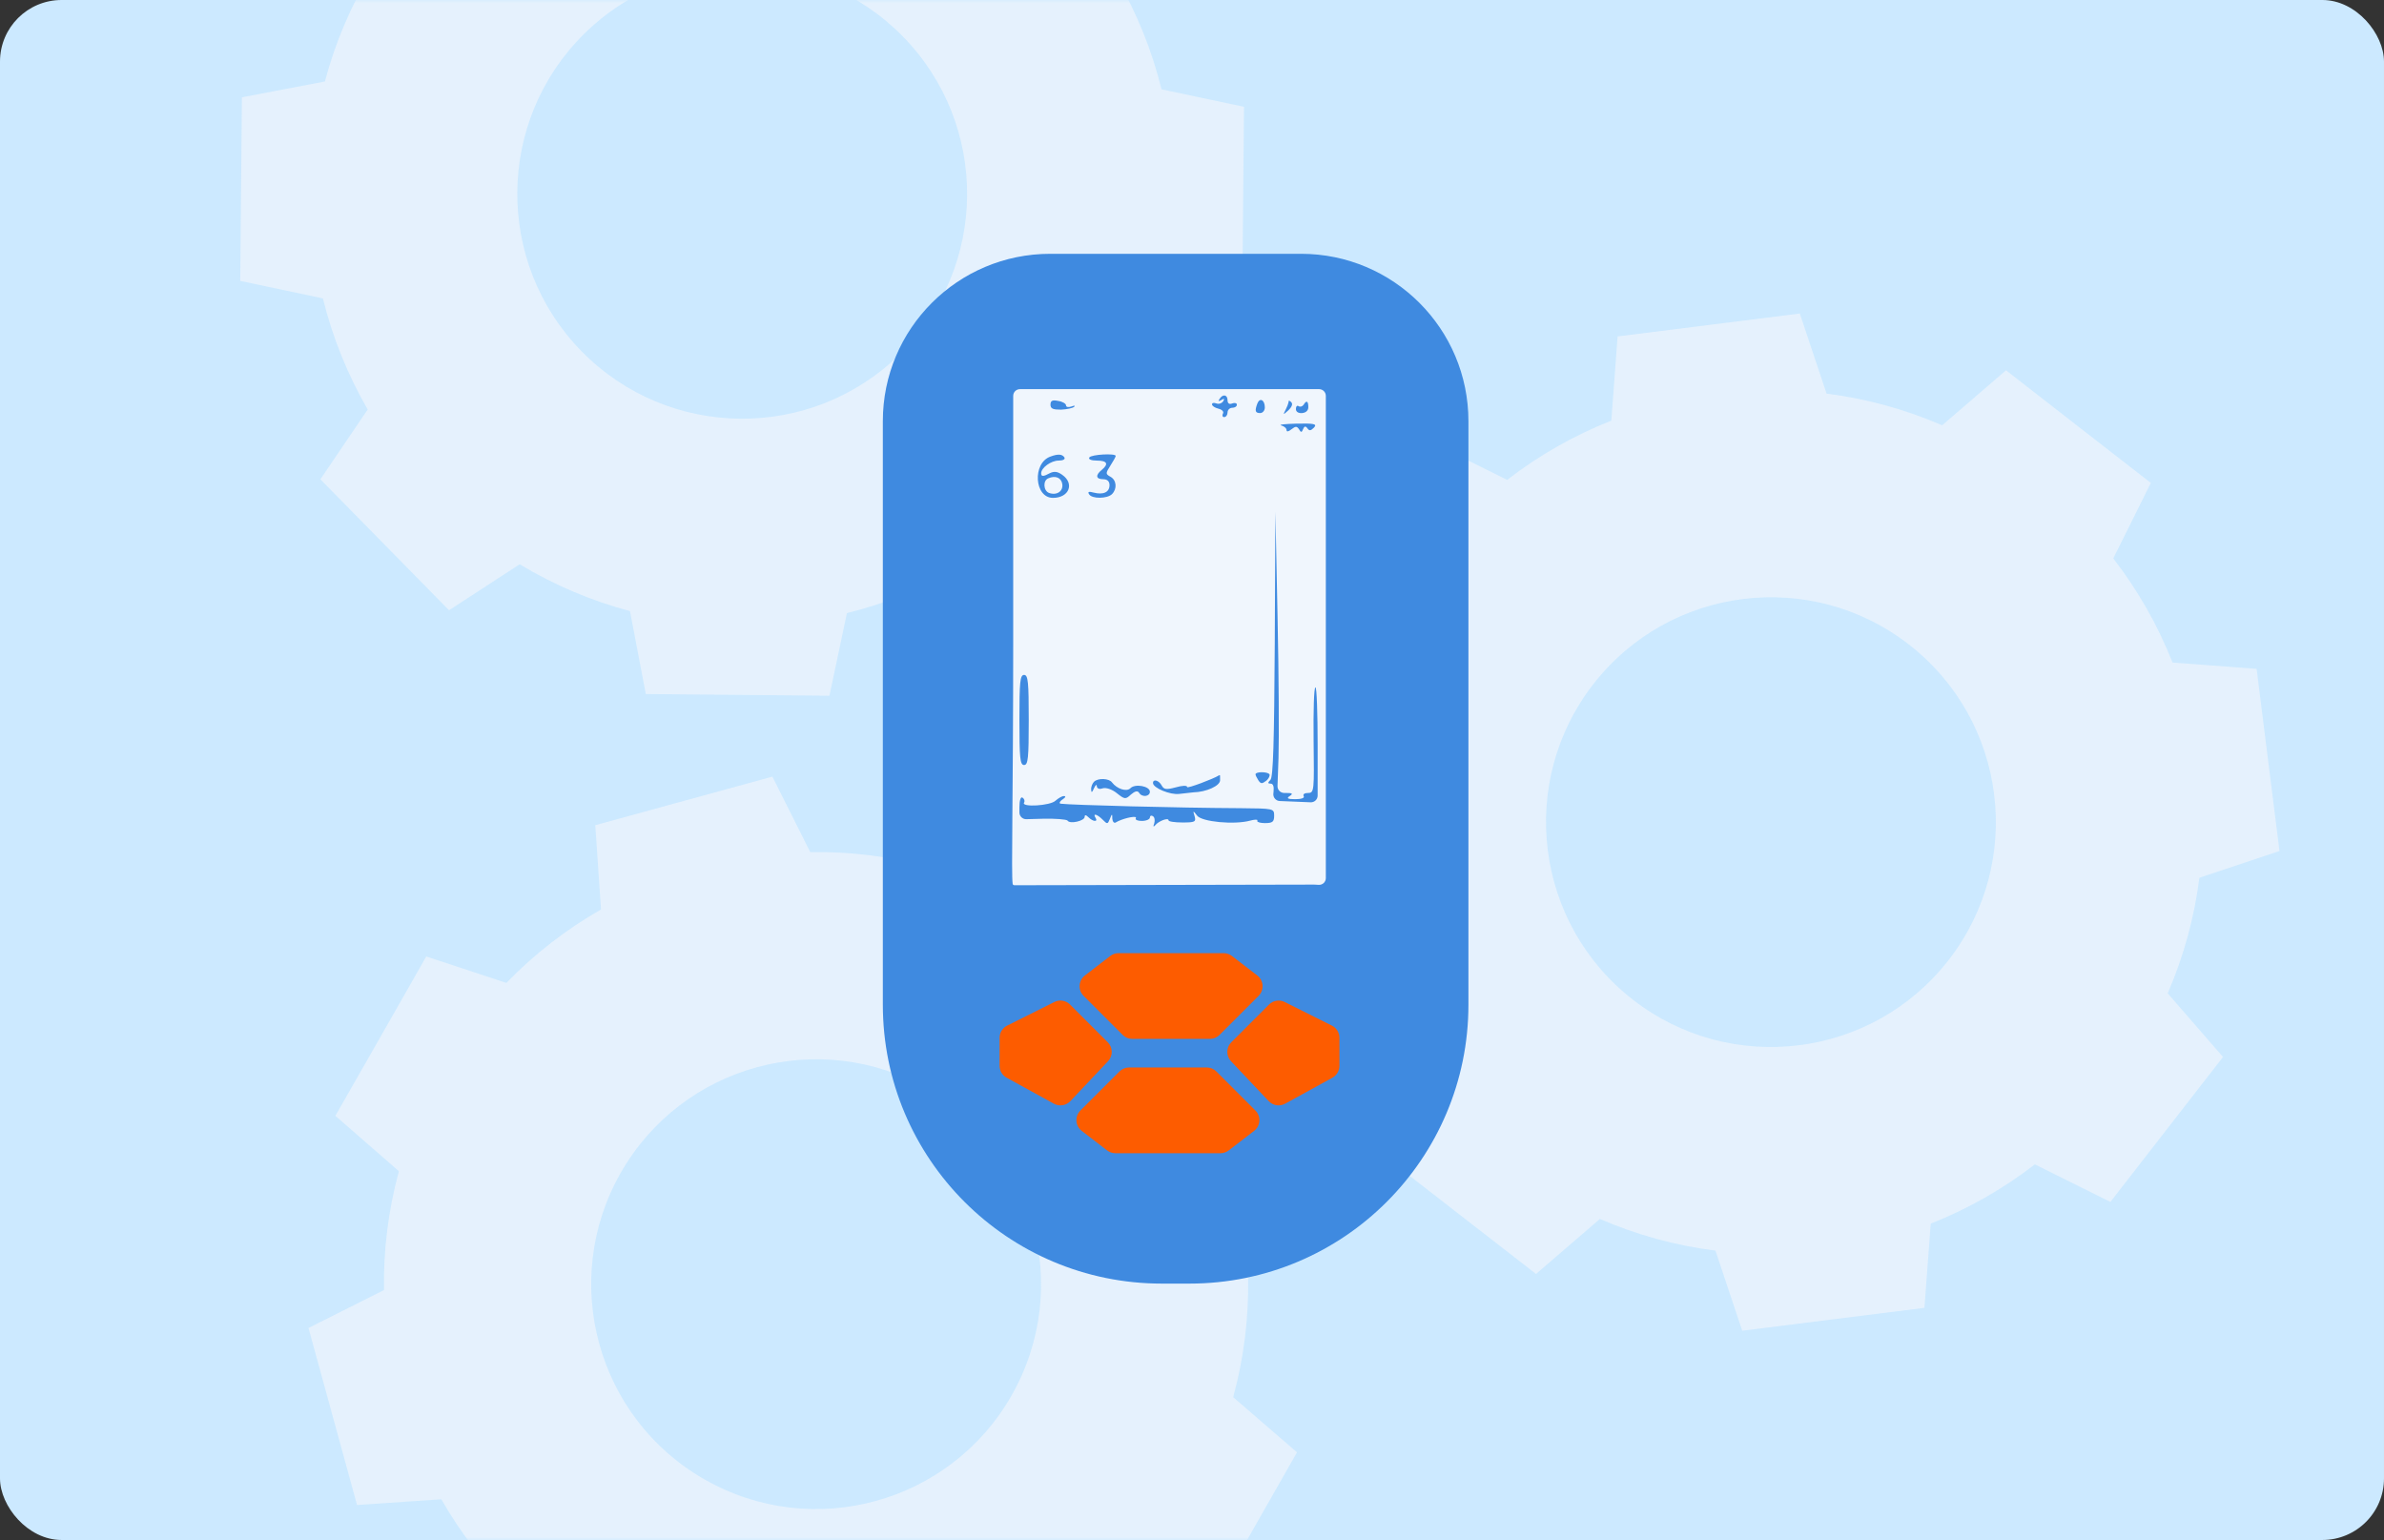 <svg width="387" height="250" viewBox="0 0 387 250" fill="none" xmlns="http://www.w3.org/2000/svg">
<rect x="0" y="0" width="387" height="250" fill="#333333" stroke="none"/>
<rect width="387" height="250" rx="10" fill="#CCE9FF"/>
<mask id="mask0_1501_7692" style="mask-type:alpha" maskUnits="userSpaceOnUse" x="0" y="0" width="387" height="250">
<rect width="387" height="250" fill="#D9D9D9"/>
</mask>
<g mask="url(#mask0_1501_7692)">
<path d="M351.886 161.256C354.508 155.199 356.222 148.882 357.027 142.498L370.033 138.152L368.177 123.366L366.32 108.58L352.672 107.555C350.309 101.569 347.084 95.864 343.051 90.65L349.151 78.394L337.384 69.255L325.643 60.113L315.275 69.042C309.217 66.421 302.9 64.707 296.514 63.903L292.168 50.899L277.38 52.756L262.591 54.613L261.569 68.286C255.582 70.648 249.876 73.873 244.661 77.905L232.403 71.808L223.262 83.573L214.118 95.312L223.049 105.678C220.426 111.735 218.712 118.052 217.908 124.437L204.901 128.782L206.758 143.568L208.614 158.354L222.289 159.376C224.652 165.361 227.877 171.066 231.91 176.281L225.811 188.537L237.577 197.675L249.344 206.814L259.713 197.885C265.771 200.506 272.088 202.22 278.474 203.024L282.82 216.028L297.608 214.171L312.396 212.314L313.419 198.641C319.406 196.279 325.112 193.054 330.327 189.022L342.585 195.119L351.726 183.354L360.866 171.588L351.886 161.256ZM265.068 162.288C249.154 149.915 246.279 126.971 258.654 111.058C271.03 95.145 293.978 92.27 309.893 104.643C325.808 117.015 328.682 139.96 316.307 155.873C303.931 171.785 280.983 174.66 265.068 162.288Z" fill="#F0F6FD" fill-opacity="0.7"/>
<path d="M200.188 226.818C201.923 220.449 202.721 213.953 202.609 207.519L214.865 201.367L210.924 186.996L206.983 172.625L193.328 173.551C190.138 167.962 186.134 162.774 181.401 158.186L185.695 145.187L172.748 137.815L159.826 130.436L150.833 140.749C144.464 139.016 137.967 138.218 131.532 138.331L125.381 126.077L111.007 130.018L96.633 133.96L97.566 147.639C91.976 150.829 86.787 154.833 82.198 159.566L69.197 155.274L61.823 168.22L54.442 181.14L64.756 190.131C63.022 196.499 62.223 202.995 62.335 209.43L50.079 215.581L54.02 229.953L57.961 244.324L71.642 243.391C74.832 248.979 78.836 254.167 83.57 258.755L79.275 271.754L92.223 279.126L105.17 286.498L114.163 276.185C120.532 277.918 127.029 278.716 133.464 278.603L139.615 290.857L153.989 286.915L168.363 282.974L167.431 269.294C173.02 266.105 178.21 262.101 182.799 257.368L195.799 261.66L203.173 248.714L210.547 235.768L200.188 226.818ZM114.4 240.188C96.888 230.205 90.779 207.903 100.765 190.391C110.751 172.88 133.057 166.77 150.57 176.753C168.083 186.736 174.191 209.039 164.205 226.55C154.219 244.061 131.913 250.171 114.4 240.188Z" fill="#F0F6FD" fill-opacity="0.7"/>
<path d="M180.6 67.615C184.008 61.963 186.551 55.932 188.201 49.712L201.671 47.143L201.806 32.242L201.941 17.34L188.552 14.501C187.011 8.253 184.576 2.168 181.276 -3.538L188.958 -14.87L178.517 -25.498L168.103 -36.126L156.635 -28.662C150.982 -32.07 144.95 -34.612 138.729 -36.261L136.159 -49.73L121.255 -49.865L106.351 -50L103.511 -36.586C97.263 -35.045 91.177 -32.611 85.47 -29.311L74.136 -36.992L63.506 -26.553L52.876 -16.141L60.341 -4.674C56.933 0.978 54.391 7.009 52.741 13.229L39.27 15.799L39.135 30.7L39 45.601L52.416 48.441C53.958 54.688 56.392 60.773 59.692 66.479L52.01 77.811L62.451 88.439L72.892 99.068L84.361 91.603C90.014 95.011 96.046 97.553 102.267 99.203L104.837 112.671L119.74 112.806L134.644 112.941L137.484 99.528C143.733 97.986 149.819 95.552 155.526 92.253L166.859 99.933L177.489 89.494L188.12 79.055L180.6 67.615ZM94.423 57.041C80.303 42.654 80.52 19.531 94.91 5.414C109.3 -8.703 132.426 -8.487 146.546 5.9C160.665 20.288 160.449 43.411 146.059 57.528C131.669 71.645 108.542 71.428 94.423 57.041Z" fill="#F0F6FD" fill-opacity="0.7"/>
</g>
<path d="M143.312 68.377C143.312 53.369 155.479 41.203 170.487 41.203H211.199C226.207 41.203 238.373 53.369 238.373 68.377V163.089C238.373 188.102 218.096 208.379 193.083 208.379H188.603C163.59 208.379 143.312 188.102 143.312 163.089V68.377Z" fill="#3F8AE0"/>
<rect x="165.156" y="63.055" width="50.748" height="79.432" fill="#3F8AE0"/>
<path d="M164.476 103.566C164.476 129.671 164.14 141.738 164.388 143.486C164.412 143.654 164.556 143.708 164.726 143.708C168.514 143.702 211.43 143.605 213.341 143.605L214.073 143.645C214.699 143.678 215.225 143.18 215.225 142.554V103.566V64.264C215.225 63.66 214.735 63.171 214.132 63.171L189.69 63.173H165.569C164.965 63.173 164.476 63.662 164.476 64.266V103.566ZM199.271 64.988C199.271 65.493 199.574 65.694 200.028 65.493C200.431 65.341 200.784 65.442 200.784 65.694C200.784 65.997 200.431 66.199 200.028 66.199C199.624 66.199 199.271 66.552 199.271 66.955C199.271 67.358 199.019 67.711 198.717 67.711C198.465 67.711 198.364 67.459 198.515 67.157C198.717 66.854 198.414 66.501 197.809 66.35C197.204 66.199 196.75 65.896 196.75 65.644C196.75 65.392 197.053 65.341 197.456 65.493C197.859 65.644 198.313 65.493 198.565 65.14C198.818 64.736 198.717 64.635 198.263 64.938C197.809 65.19 197.708 65.14 197.96 64.787C198.465 63.929 199.271 64.03 199.271 64.988ZM173.049 65.795C173.049 66.098 173.452 66.148 173.906 65.997C174.41 65.795 174.612 65.846 174.36 66.047C174.158 66.249 173.2 66.451 172.242 66.501C170.931 66.501 170.528 66.35 170.528 65.694C170.528 65.039 170.83 64.888 171.788 65.089C172.494 65.19 173.049 65.543 173.049 65.795ZM205.323 66.148C205.323 66.652 204.97 67.056 204.566 67.056C203.76 67.056 203.659 66.703 204.113 65.493C204.516 64.484 205.323 64.938 205.323 66.148ZM209.155 66.602C208.248 67.409 208.248 67.409 208.752 66.4C208.954 65.997 209.11 65.594 209.163 65.34C209.197 65.174 209.174 64.972 209.318 65.061C209.382 65.101 209.463 65.16 209.559 65.24C209.912 65.543 209.76 65.997 209.155 66.602ZM212.383 66.098C212.383 66.652 211.979 67.005 211.374 67.056C210.769 67.106 210.366 66.854 210.366 66.4C210.366 65.997 210.567 65.745 210.819 65.946C211.072 66.098 211.425 65.997 211.626 65.694C212.08 64.938 212.383 65.089 212.383 66.098ZM213.29 69.426C212.786 69.93 212.534 69.981 212.231 69.527C211.929 69.123 211.727 69.174 211.525 69.678C211.324 70.233 211.172 70.233 210.87 69.678C210.517 69.174 210.315 69.174 209.66 69.678C209.155 70.082 208.853 70.132 208.853 69.829C208.853 69.527 208.449 69.174 207.995 69.073C207.491 68.922 208.651 68.821 210.517 68.77C213.391 68.72 213.845 68.821 213.29 69.426ZM172.797 74.267C172.948 74.57 172.545 74.771 171.839 74.771C170.628 74.771 169.015 75.931 169.015 76.839C169.015 77.394 169.368 77.394 170.477 76.788C171.133 76.486 171.687 76.536 172.444 77.091C174.461 78.503 173.553 80.823 170.931 80.823C167.905 80.823 167.552 75.175 170.528 74.116C171.738 73.662 172.444 73.712 172.797 74.267ZM181.117 74.015C181.117 74.166 180.714 74.872 180.26 75.578C179.453 76.839 179.453 76.94 180.26 77.394C181.269 77.948 181.37 79.36 180.512 80.218C179.756 80.974 177.234 81.024 176.781 80.218C176.528 79.814 176.781 79.764 177.537 79.965C179.1 80.369 180.109 79.915 180.109 78.755C180.109 78.15 179.756 77.797 179.1 77.797C177.89 77.797 177.789 77.141 178.848 76.284C180.008 75.326 179.756 74.771 178.041 74.771C177.184 74.771 176.629 74.57 176.831 74.267C177.134 73.763 181.117 73.561 181.117 74.015ZM207.542 123.031L207.38 127.598C207.358 128.216 207.853 128.729 208.472 128.729H208.701C209.811 128.729 209.962 128.83 209.357 129.233C208.802 129.586 209.004 129.738 210.265 129.738C211.273 129.738 211.828 129.536 211.626 129.233C211.475 128.931 211.778 128.729 212.332 128.729C213.341 128.729 213.341 128.427 213.24 120.156C213.19 115.416 213.29 111.584 213.543 111.584C213.744 111.584 213.896 115.769 213.896 120.913V129.153C213.896 129.775 213.378 130.271 212.757 130.245L210.265 130.141L207.749 130.038C207.118 130.012 206.64 129.458 206.708 128.83L206.735 128.578C206.836 127.721 206.684 127.216 206.281 127.216C205.777 127.216 205.777 127.065 206.23 126.611C206.684 126.157 206.836 120.459 206.936 104.524L207.037 83.092L207.39 100.237C207.592 109.667 207.642 119.955 207.542 123.031ZM166.998 116.879C166.998 123.031 166.897 124.191 166.241 124.191C165.586 124.191 165.485 123.031 165.485 116.879C165.485 110.726 165.586 109.567 166.241 109.567C166.897 109.567 166.998 110.726 166.998 116.879ZM206.079 125.703C206.18 125.905 205.978 126.409 205.524 126.762C204.869 127.267 204.667 127.267 204.264 126.662C204.012 126.258 203.81 125.855 203.81 125.703C203.81 125.25 205.777 125.25 206.079 125.703ZM198.061 126.662C198.061 127.569 195.842 128.578 193.724 128.628C193.321 128.679 192.312 128.78 191.455 128.88C189.993 129.082 187.169 127.922 187.169 127.115C187.169 126.409 188.127 126.662 188.581 127.519C188.934 128.174 189.337 128.225 190.85 127.821C191.909 127.519 192.716 127.468 192.716 127.771C192.716 128.046 196.963 126.447 197.852 125.888C197.97 125.814 198.045 125.806 198.052 125.945C198.061 126.116 198.061 126.381 198.061 126.662ZM180.512 127.015C181.319 128.074 182.882 128.578 183.488 127.973C184.244 127.166 186.664 127.62 186.664 128.527C186.664 129.334 185.353 129.486 184.899 128.679C184.647 128.326 184.244 128.427 183.588 128.981C182.731 129.788 182.58 129.788 181.319 128.78C180.512 128.124 179.554 127.821 178.999 127.973C178.445 128.174 178.092 128.023 178.041 127.62C178.041 127.267 177.84 127.418 177.587 127.973C177.285 128.679 177.134 128.729 177.134 128.174C177.083 127.771 177.335 127.166 177.587 126.914C178.243 126.258 180.058 126.359 180.512 127.015ZM166.241 130.292C165.737 131.099 170.528 130.797 171.334 129.99C171.788 129.586 172.393 129.233 172.696 129.233C173.049 129.233 172.999 129.435 172.545 129.738C172.257 129.917 172.072 130.122 172.026 130.28C171.994 130.388 172.083 130.461 172.195 130.474C174.004 130.692 191.063 131.152 201.44 131.2C206.735 131.251 206.836 131.251 206.836 132.41C206.836 133.419 206.583 133.621 205.323 133.621C204.64 133.621 204.138 133.476 204.091 133.31C204.073 133.247 204.152 133.174 204.108 133.125C204.016 133.023 203.567 133.053 202.953 133.217C200.381 133.923 195.086 133.419 194.33 132.41C193.674 131.553 193.624 131.553 193.926 132.511C194.178 133.419 193.977 133.52 191.959 133.52C190.699 133.52 189.69 133.368 189.69 133.167C189.69 132.662 188.026 133.318 187.522 133.974C187.219 134.327 187.169 134.175 187.37 133.671C187.522 133.167 187.421 132.662 187.169 132.511C186.866 132.31 186.664 132.461 186.664 132.713C186.664 133.015 186.059 133.268 185.353 133.268C184.748 133.268 184.328 133.119 184.348 132.918C184.355 132.841 184.441 132.768 184.4 132.703C184.215 132.41 182.081 132.923 181.117 133.52C180.865 133.671 180.613 133.419 180.563 132.915C180.563 132.057 180.512 132.057 180.159 132.965C179.806 133.822 179.756 133.822 178.999 133.066C178.092 132.158 177.335 131.957 177.84 132.763C178.293 133.469 177.436 133.419 176.68 132.662C176.276 132.259 176.075 132.259 176.075 132.612C176.075 133.268 173.654 133.822 173.301 133.217C173.15 133.015 171.334 132.864 169.267 132.915L166.607 132.986C165.992 133.002 165.485 132.508 165.485 131.893V131.099C165.485 129.939 165.686 129.284 165.989 129.486C166.292 129.687 166.392 130.04 166.241 130.292Z" fill="#F0F6FD"/>
<path d="M170.179 77.647C169.272 78 169.372 79.664 170.28 80.017C171.541 80.471 172.6 79.765 172.449 78.605C172.297 77.546 171.339 77.143 170.179 77.647Z" fill="#F0F6FD"/>
<path d="M173.704 163.078L179.827 169.201C180.672 170.045 180.691 171.408 179.871 172.276L173.752 178.756C173.062 179.486 171.965 179.658 171.084 179.174L163.412 174.954C162.707 174.567 162.269 173.826 162.269 173.021V168.472C162.269 167.636 162.741 166.872 163.489 166.499L171.157 162.664C172.007 162.24 173.033 162.406 173.704 163.078Z" fill="#FD5C00"/>
<path d="M205.999 163.078L199.876 169.201C199.031 170.045 199.012 171.408 199.832 172.276L205.951 178.756C206.641 179.486 207.738 179.658 208.619 179.174L216.291 174.954C216.996 174.567 217.434 173.826 217.434 173.021V168.472C217.434 167.636 216.962 166.872 216.214 166.499L208.546 162.664C207.696 162.24 206.67 162.406 205.999 163.078Z" fill="#FD5C00"/>
<path d="M196.41 168.654H183.803C183.218 168.654 182.656 168.421 182.243 168.007L175.902 161.667C174.96 160.725 175.061 159.17 176.117 158.357L180.232 155.192C180.618 154.895 181.091 154.734 181.577 154.734H198.635C199.122 154.734 199.595 154.895 199.981 155.192L204.096 158.357C205.152 159.17 205.252 160.725 204.311 161.667L197.97 168.007C197.556 168.421 196.995 168.654 196.41 168.654Z" fill="#FD5C00"/>
<path d="M195.894 173.292H183.287C182.702 173.292 182.141 173.524 181.727 173.938L175.386 180.279C174.444 181.221 174.545 182.776 175.601 183.588L179.716 186.753C180.102 187.05 180.575 187.211 181.062 187.211H198.12C198.606 187.211 199.079 187.05 199.465 186.753L203.58 183.588C204.636 182.776 204.737 181.221 203.795 180.279L197.454 173.938C197.041 173.524 196.479 173.292 195.894 173.292Z" fill="#FD5C00"/>
</svg>
